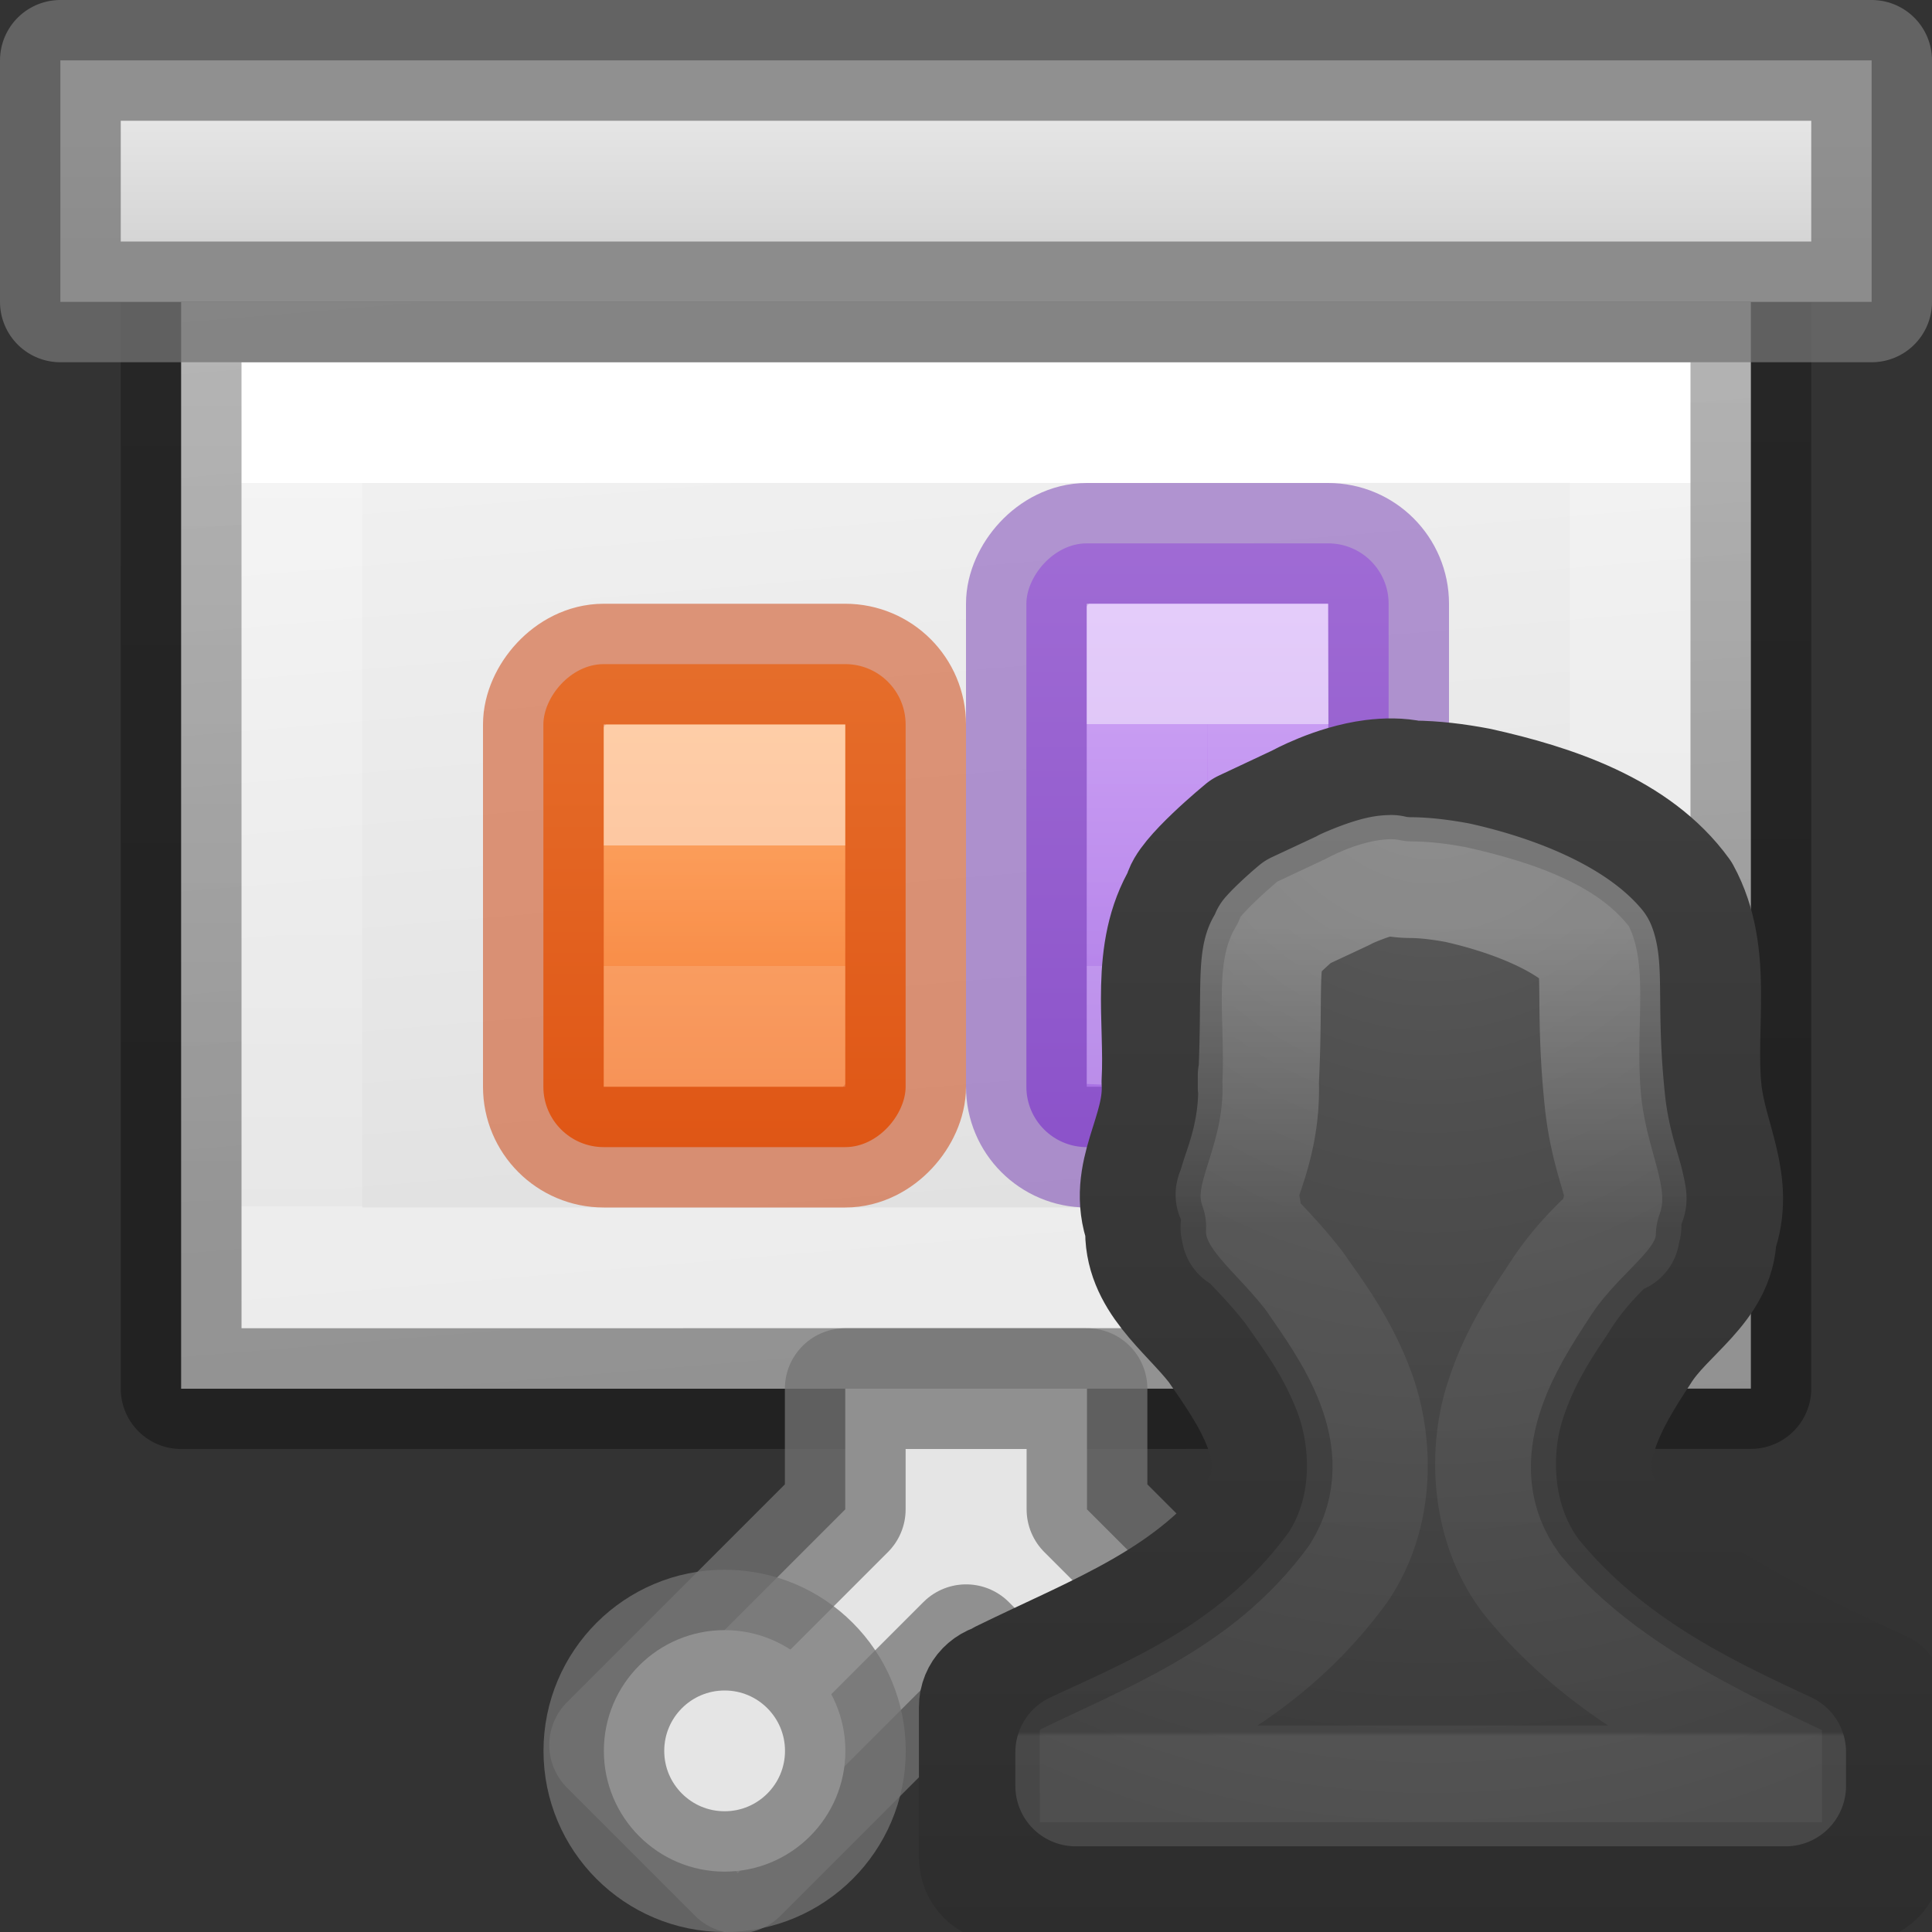 <svg height="16" viewBox="0 0 16 16" width="16" xmlns="http://www.w3.org/2000/svg" xmlns:xlink="http://www.w3.org/1999/xlink"><rect x="0" y="0" width="16" height="16" fill="#333333" stroke="none"/><linearGradient id="a" gradientUnits="userSpaceOnUse" x1="16.028" x2="16.028" xlink:href="#b" y1="10.017" y2="11.017"/><linearGradient id="b"><stop offset="0" stop-color="#fff"/><stop offset="0" stop-color="#fff" stop-opacity=".235"/><stop offset="1" stop-color="#fff" stop-opacity=".157"/><stop offset="1" stop-color="#fff" stop-opacity=".392"/></linearGradient><linearGradient id="c" gradientTransform="matrix(-1 0 0 1 29.015 -2.969)" gradientUnits="userSpaceOnUse" x1="19.015" x2="19.015" xlink:href="#b" y1="8.969" y2="10.969"/><radialGradient id="d" cx="10.904" cy="8.45" gradientTransform="matrix(0 .746 -.679 0 12.739 -6.181)" gradientUnits="userSpaceOnUse" r="20"><stop offset="0" stop-color="#5f5f5f"/><stop offset=".262" stop-color="#4f4f4f"/><stop offset=".705" stop-color="#3b3b3b"/><stop offset="1" stop-color="#2b2b2b"/></radialGradient><linearGradient id="e" gradientTransform="matrix(.31 0 0 .342 -.512 1.637)" gradientUnits="userSpaceOnUse" x1="25.132" x2="27.5" y1=".985" y2="32.109"><stop offset="0" stop-color="#f4f4f4"/><stop offset="1" stop-color="#dbdbdb"/></linearGradient><linearGradient id="f" gradientTransform="matrix(.243 0 0 .351 2.162 -.432)" gradientUnits="userSpaceOnUse" x1="24" x2="24" y1="6.923" y2="24"><stop offset="0" stop-color="#fff"/><stop offset="0" stop-color="#fff" stop-opacity=".235"/><stop offset="1" stop-color="#fff" stop-opacity=".157"/><stop offset="1" stop-color="#fff" stop-opacity=".392"/></linearGradient><linearGradient id="g" gradientTransform="matrix(.254 0 0 .305 19.129 -.685)" gradientUnits="userSpaceOnUse" x1="-51.733" x2="-51.786" y1="28.475" y2="2.906"><stop offset="0" stop-opacity=".34"/><stop offset="1" stop-opacity=".247"/></linearGradient><linearGradient id="h" gradientUnits="userSpaceOnUse" x1="8.5" x2="8.5" y1="2" y2="1"><stop offset="0" stop-color="#d5d5d5"/><stop offset="1" stop-color="#e5e5e5"/></linearGradient><linearGradient id="i" gradientUnits="userSpaceOnUse" x1="14.528" x2="14.528" y1="8.517" y2="12.517"><stop offset="0" stop-color="#ffa154"/><stop offset="1" stop-color="#f37329"/></linearGradient><linearGradient id="j" gradientUnits="userSpaceOnUse" x1="19.015" x2="19.015" y1="7.469" y2="12.469"><stop offset="0" stop-color="#cd9ef7"/><stop offset="1" stop-color="#a56de2"/></linearGradient><linearGradient id="k" gradientTransform="matrix(.537 0 0 .53 -5.884 -4.97)" gradientUnits="userSpaceOnUse" x1="24" x2="24" y1="44" y2="3.899"><stop offset="0" stop-color="#272727"/><stop offset="1" stop-color="#454545"/></linearGradient><linearGradient id="l" gradientTransform="matrix(.537 0 0 .53 -5.884 -4.97)" gradientUnits="userSpaceOnUse" x1="26.305" x2="26.305" y1="16.918" y2="32.093"><stop offset="0" stop-color="#fff"/><stop offset=".373" stop-color="#fff" stop-opacity=".235"/><stop offset=".995" stop-color="#fff" stop-opacity=".157"/><stop offset="1" stop-color="#fff" stop-opacity=".392"/></linearGradient><path d="m1.5 2.5h13l0 9-13 .001z" fill="url(#e)" stroke-width="1.104"/><g fill="none" transform="translate(-1 2)"><path d="m14.5 8.499-11.0.001v-7l11-.001z" stroke="url(#f)" stroke-linecap="round"/><path d="m2.5.5c2.521 0 13.0 0 13.0 0l0 8.999-13.0.001z" stroke="url(#g)" stroke-linejoin="round" stroke-width="1"/></g><g stroke="#747474" stroke-linecap="square" stroke-linejoin="round" stroke-opacity=".745"><path d="m.5.5h15v2h-15z" fill="url(#h)"/><g fill="#e5e5e5"><path d="m7 11.5v1l-1.951 1.951 1.061 1.061 1.891-1.891 1.891 1.891 1.061-1.061-1.951-1.951v-1z"/><circle cx="6.001" cy="14.5" r="1"/><circle cx="10.001" cy="14.5" r="1"/></g></g><g transform="matrix(-1 0 0 1 29.015 -2.969)"><rect fill="url(#j)" height="5" rx=".5" width="3" x="17.515" y="7.469"/><rect fill="none" height="5" opacity=".5" rx=".5" stroke="#7239b3" stroke-linecap="round" stroke-linejoin="round" width="3" x="17.515" y="7.469"/></g><g transform="matrix(-1 0 0 1 22.028 -3.017)"><rect fill="url(#i)" height="4" rx=".5" width="3" x="14.528" y="8.517"/><g fill="none"><rect height="4" opacity=".5" rx=".5" stroke="#cc3b02" stroke-linecap="round" stroke-linejoin="round" width="3" x="14.528" y="8.517"/><path d="m15.528 9.517 1-0-0 2h-1z" opacity=".5" stroke="url(#a)" stroke-linecap="square" stroke-width="1"/></g></g><path d="m10.5 5.5h-1v3l1.012.048z" fill="none" opacity=".5" stroke="url(#c)" stroke-width="1"/><g stroke-linecap="round" stroke-linejoin="round" stroke-width="1.204" transform="matrix(.831 0 0 .831 6.033 4.372)"><path d="m6.424 2.512c-.388.05-.734.244-.734.244l-.549.258s-.597.49-.604.656c-.336.559-.183 1.238-.217 1.85.033.525-.357.913-.162 1.445-.028.514.423.816.713 1.188.326.47.768 1.084.42 1.646-.644.878-1.577 1.207-2.555 1.686-.003.017-.003.007-.006.023-.128.011-.23.111-.23.242v1.5c0 .139.112.25.25.25h8.5c.139 0 .25-.112.25-.25v-1.65c-.946-.451-2.071-.933-2.734-1.734-.399-.537-0-1.183.314-1.66.245-.398.756-.651.764-1.158.188-.514-.095-.941-.148-1.432-.069-.651.119-1.362-.211-1.967-.448-.619-1.269-.891-2.014-1.057-.216-.041-.436-.069-.656-.07-.128-.028-.261-.026-.391-.01z" fill="url(#d)" stroke="url(#k)"/><path d="m6.607 3.463c.017.004-.005-.003-.061.004-.146.019-.387.129-.387.129a.963.963 0 0 1 -.061.031l-.426.199c-.046.039-.087.074-.168.15-.045.043-.074.073-.098.1a.963.963 0 0 1 0 .002.963.963 0 0 1 -.045.088c-.092.153-.037.595-.082 1.406v-.113c.032.514-.126.88-.18 1.059s-.039.116-.039.117a.963.963 0 0 1 .057.383c.002-.034-.04-.094.035.002.075.096.26.263.477.541a.963.963 0 0 1 .031.043c.158.228.402.547.572.994.171.447.228 1.139-.125 1.709a.963.963 0 0 1 -.041.062c-.753 1.027-1.744 1.432-2.605 1.832v.336h7.074v-.338c-.837-.388-1.787-.843-2.514-1.721a.963.963 0 0 1 -.031-.039c-.401-.54-.402-1.245-.258-1.711.142-.46.371-.791.535-1.039.228-.365.465-.556.566-.668.103-.114.046-.056.045.012a.963.963 0 0 1 .059-.316c.011-.03.018-.022-.018-.176-.036-.153-.141-.424-.184-.822a.963.963 0 0 1 0-.002c-.092-.864-.014-1.32-.096-1.531-.218-.26-.732-.506-1.373-.65-.168-.031-.325-.05-.463-.051a.963.963 0 0 1 -.199-.021z" fill="none" opacity=".3" stroke="url(#l)"/></g></svg>